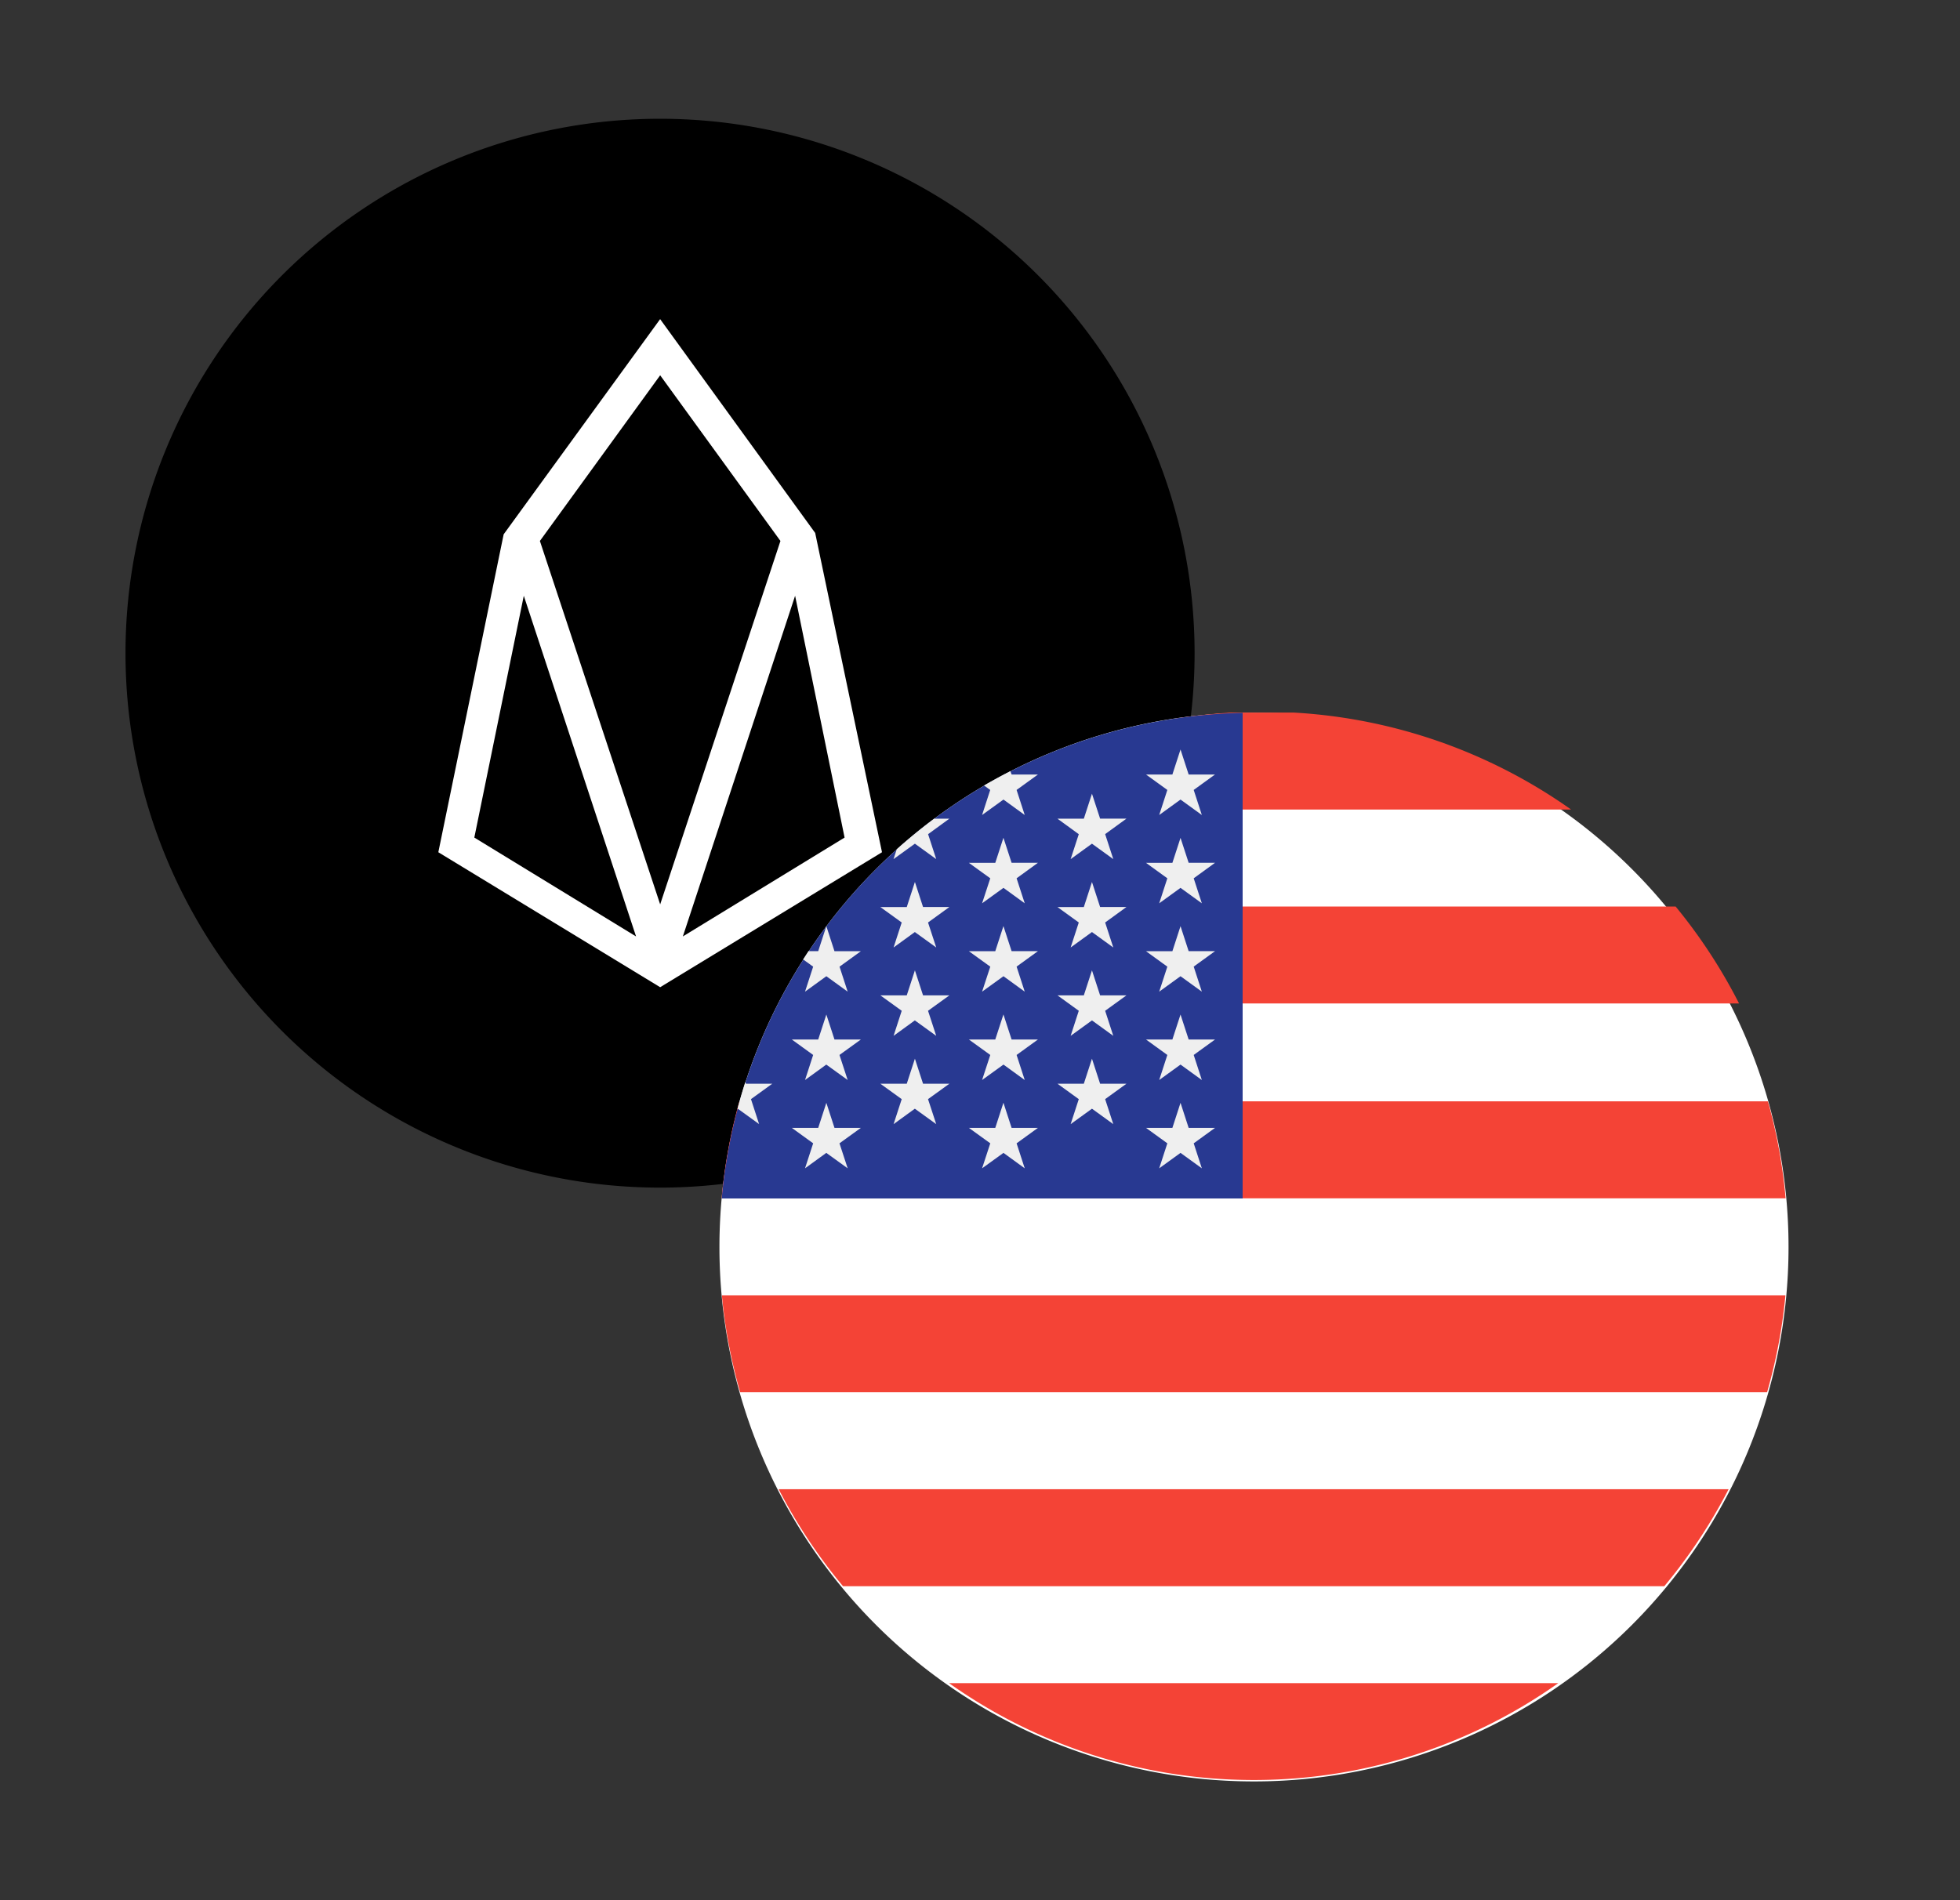 <svg width="33" height="32" fill="none" xmlns="http://www.w3.org/2000/svg"><rect width="100%" height="100%" fill="#333333" stroke="none"/><path d="M2.113 11a9 9 0 1 1 18 0 9 9 0 0 1-18 0Z" fill="#000"/><path d="M11.114 5.375 8.48 8.998l-1.1 5.354 3.735 2.273 3.735-2.273-1.125-5.377-2.61-3.6Zm-3.128 8.73.833-4.072 1.89 5.737-2.723-1.665ZM9.09 9.11l2.025-2.79 2.025 2.79-2.025 6.12L9.09 9.11Zm2.407 6.66 1.89-5.737.833 4.072-2.723 1.665Z" fill="#fff"/><path d="M12.113 21a9 9 0 1 1 18 0 9 9 0 0 1-18 0Z" fill="#fff"/><path fill-rule="evenodd" clip-rule="evenodd" d="M20.733 12c-1.734.1-3.334.69-4.667 1.633h10.386A8.956 8.956 0 0 0 21.784 12h-1.051Zm-6.427 3.266a8.985 8.985 0 0 0-1.068 1.633H29.28a8.978 8.978 0 0 0-1.068-1.633H14.306ZM12.15 20.18c.05-.56.15-1.106.299-1.633h17.317c.148.527.249 1.072.298 1.633H12.15Zm.004 1.633a8.89 8.89 0 0 0 .308 1.633h17.29a8.897 8.897 0 0 0 .309-1.633H12.154Zm2.039 4.899a8.99 8.99 0 0 1-1.083-1.633h15.994a8.987 8.987 0 0 1-1.082 1.633H14.193Zm6.534 3.256.027.001.027.001a8.86 8.86 0 0 0 5.455-1.625H15.979a8.859 8.859 0 0 0 4.748 1.623Z" fill="#F44336"/><path d="M20.922 12.005a8.991 8.991 0 0 0-8.77 8.178h8.77v-8.178Z" fill="#283991"/><path d="m13.913 17.085.137.421h.444l-.36.26.138.422-.36-.26-.358.26.137-.422-.359-.26h.444l.137-.421Zm0 1.487.137.422h.444l-.36.26.138.421-.36-.26-.358.26.137-.421-.359-.26h.444l.137-.422Zm1.491-3.719.137.421h.444l-.36.261.138.421-.36-.26-.358.26.137-.421-.36-.26h.445l.137-.422Zm0 1.488.137.421h.444l-.36.26.138.422-.36-.26-.358.26.137-.422-.36-.26h.445l.137-.421Zm0 1.488.137.421h.444l-.36.26.138.421-.36-.26-.358.26.137-.421-.36-.26h.445l.137-.421Zm-2.623 1.102-.137-.421.359-.26h-.444l-.01-.03a8.58 8.58 0 0 0-.133.456l.006-.005.36.26Zm.773-2.231.359-.26.359.26-.137-.421.359-.26h-.444l-.137-.422-.137.421h-.164l-.09.139.169.122-.137.421Zm1.85-2.492.359.26-.137-.42.358-.261h-.256a8.944 8.944 0 0 0-.63.515l-.054.166.36-.26Zm1.131-.483.36-.26.358.26-.137-.422.36-.26h-.444l-.02-.057c-.15.077-.298.157-.444.242l.104.075-.137.422Zm.36.385.137.42h.443l-.359.261.137.421-.358-.26-.36.26.138-.421-.36-.26h.444l.137-.421Zm0 1.487.137.421h.443l-.359.26.137.422-.358-.26-.36.26.138-.421-.36-.26h.444l.137-.422Zm0 1.488.137.421h.443l-.359.26.137.422-.358-.26-.36.26.138-.422-.36-.26h.444l.137-.421Zm0 1.487.137.422h.443l-.359.26.137.421-.358-.26-.36.26.138-.421-.36-.26h.444l.137-.422Zm1.49-5.206.137.42h.444l-.359.261.137.421-.359-.26-.359.26.137-.42-.359-.261h.444l.137-.421Zm0 1.487.137.421h.444l-.359.261.137.421-.359-.26-.359.26.137-.421-.359-.26h.444l.137-.422Zm0 1.488.137.421h.444l-.359.26.137.422-.359-.26-.359.26.137-.422-.359-.26h.444l.137-.421Zm0 1.488.137.421h.444l-.359.26.137.421-.359-.26-.359.26.137-.421-.359-.26h.444l.137-.421Zm1.491-5.207.137.421h.444l-.359.26.137.422-.359-.26-.359.26.137-.422-.359-.26h.444l.137-.421Zm0 1.488.137.42h.444l-.359.261.137.421-.359-.26-.359.26.137-.421-.359-.26h.444l.137-.421Zm0 1.487.137.421h.444l-.359.26.137.422-.359-.26-.359.26.137-.421-.359-.26h.444l.137-.422Zm0 1.488.137.421h.444l-.359.26.137.422-.359-.26-.359.26.137-.422-.359-.26h.444l.137-.421Zm0 1.487.137.422h.444l-.359.26.137.421-.359-.26-.359.26.137-.421-.359-.26h.444l.137-.422Z" fill="#EFEFEF"/></svg>